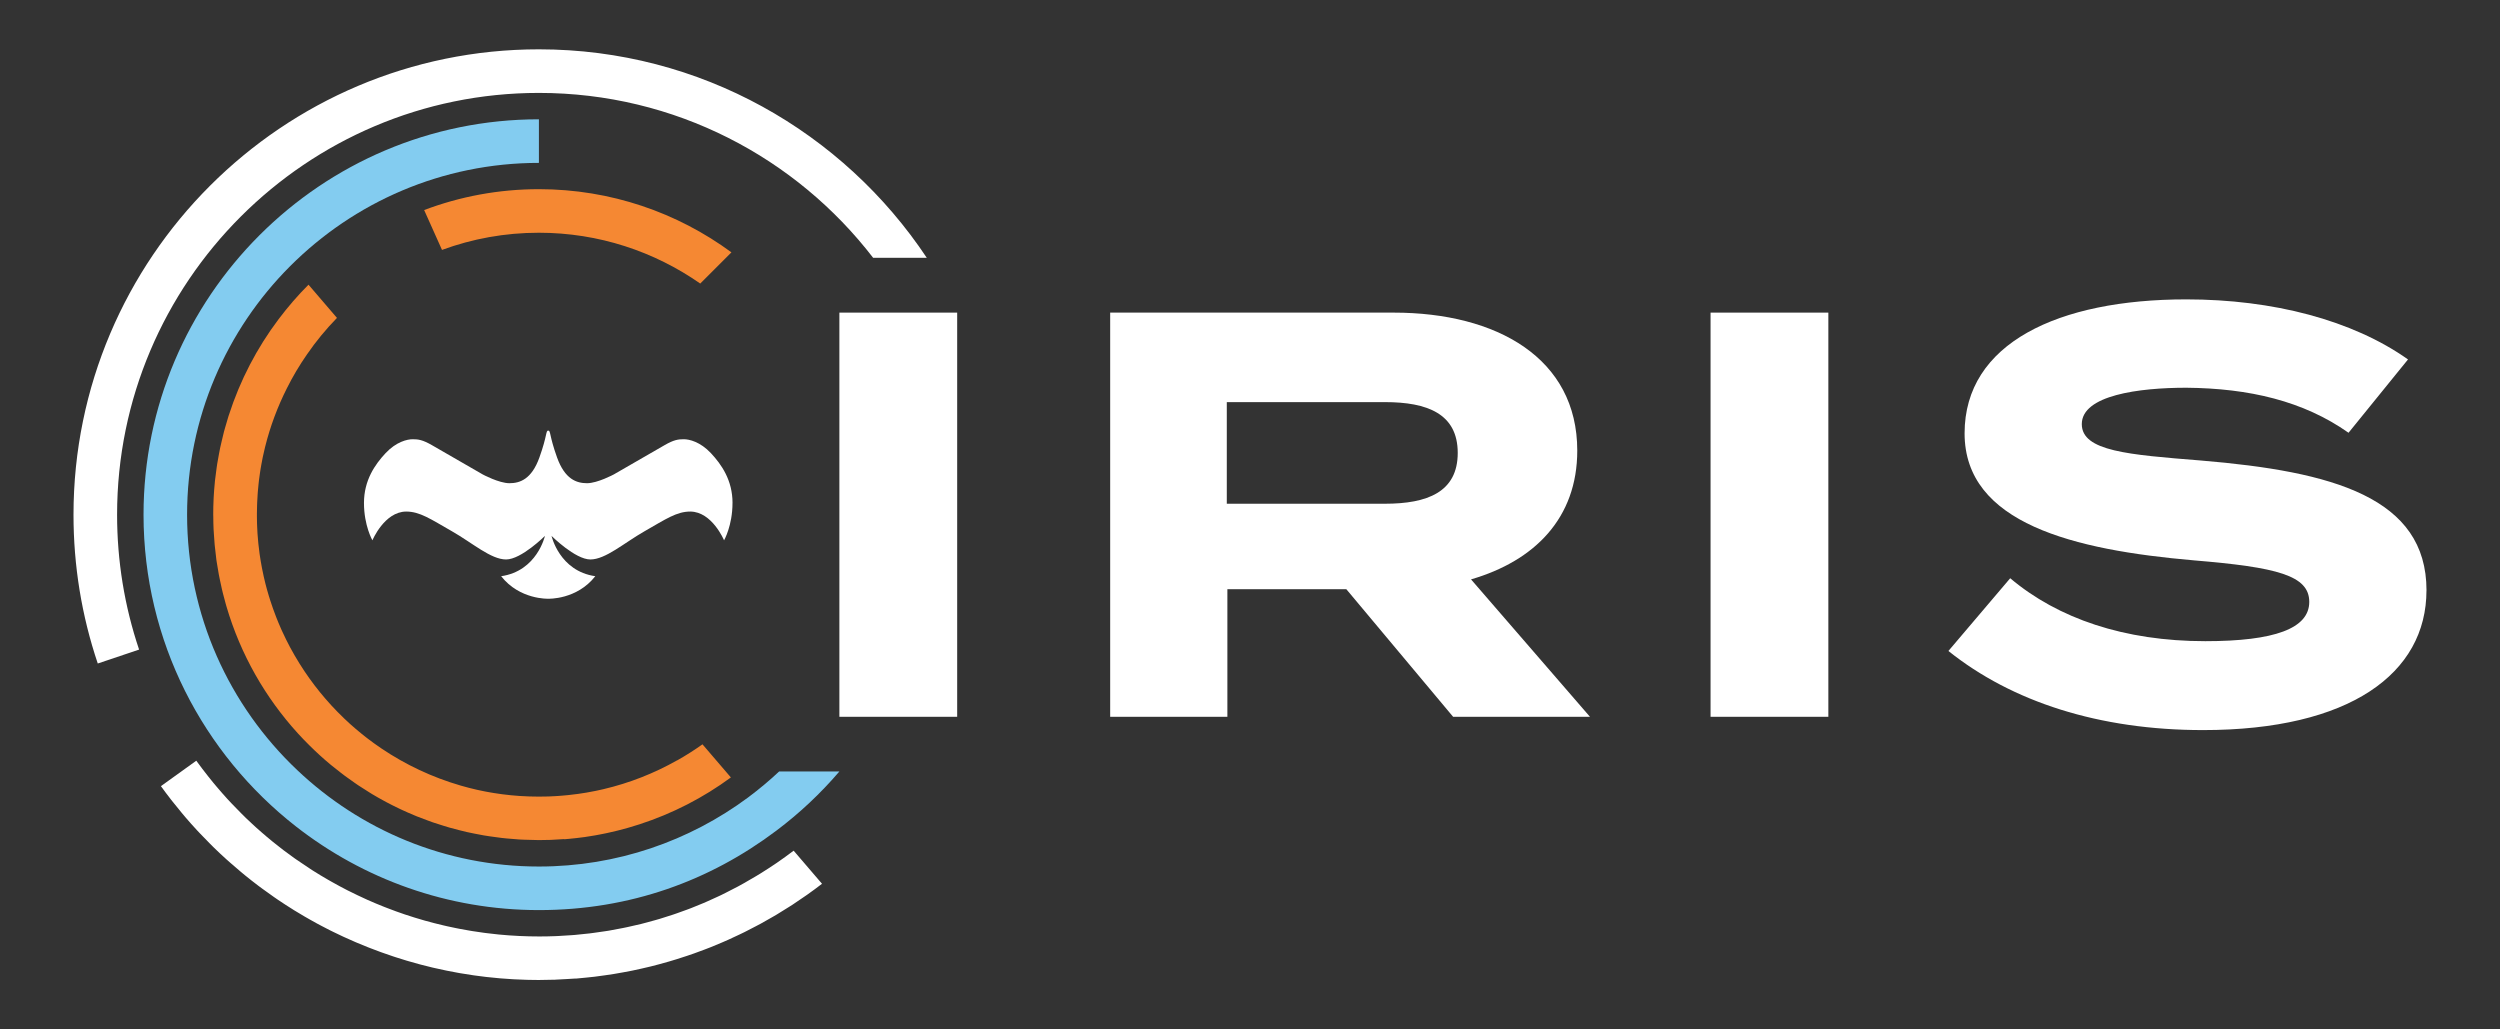 <?xml version="1.0" encoding="UTF-8"?><svg id="a" xmlns="http://www.w3.org/2000/svg" width="850" height="350" viewBox="0 0 850 350"><rect x="0" y="0" width="850" height="350" fill="#333333" stroke="none"/><path d="M249.05,171.01c0,7.72-2.87,12.7-2.87,12.7,0,0-4.05-9.72-11.46-9.78-4.67,0-8.26,2.52-15.63,6.73-6.9,3.94-13.2,9.56-18.36,9.56s-13.21-8.01-13.21-8.01c0,0,2.68,11.96,14.88,13.7-6.29,8.04-16,7.66-16,7.66,0,0-9.72,.37-16.01-7.66,12.21-1.74,14.89-13.7,14.89-13.7,0,0-8.05,8.01-13.21,8.01s-11.45-5.62-18.36-9.56c-7.37-4.21-10.96-6.73-15.63-6.73-7.41,.06-11.46,9.78-11.46,9.78,0,0-2.87-4.98-2.87-12.7s3.74-13.08,7.35-16.94c3.61-3.86,7.35-4.73,9.22-4.73s3.36,.18,6.6,2.05c3.24,1.87,17.19,9.91,17.19,9.91,0,0,5.54,2.99,9.09,2.99s7.54-1.31,10.21-8.78c2.68-7.47,2.12-9.15,2.99-9.09,.87-.06,.31,1.62,2.99,9.09,2.68,7.47,6.66,8.78,10.21,8.78s9.1-2.99,9.1-2.99c0,0,13.95-8.03,17.19-9.91,3.24-1.88,4.73-2.05,6.6-2.05s5.6,.87,9.22,4.73c3.61,3.86,7.35,9.22,7.35,16.94Z" fill="#fff"/><path d="M195.71,332.73c1.22-.1,2.43-.22,3.65-.35,.94-.1,1.89-.19,2.82-.3,1.16-.14,2.31-.3,3.47-.47,.99-.14,1.97-.28,2.96-.44,1.09-.18,2.17-.37,3.25-.57,1.04-.19,2.08-.38,3.11-.59,1.01-.21,2.02-.43,3.03-.66,1.09-.25,2.18-.5,3.26-.76,.94-.23,1.87-.48,2.81-.73,1.14-.3,2.27-.62,3.4-.95,.87-.25,1.73-.51,2.59-.78,1.18-.37,2.35-.75,3.52-1.14,.8-.27,1.6-.54,2.39-.82,1.22-.43,2.42-.88,3.63-1.34,.73-.28,1.47-.56,2.2-.85,1.25-.5,2.48-1.02,3.71-1.55,.68-.29,1.35-.58,2.02-.88,1.27-.57,2.53-1.16,3.78-1.76,.62-.3,1.24-.59,1.85-.89,1.29-.64,2.56-1.3,3.83-1.98,.56-.3,1.13-.59,1.69-.89,1.31-.72,2.61-1.46,3.9-2.21,.5-.29,1.01-.57,1.5-.87,1.35-.81,2.68-1.65,4.01-2.49,.42-.27,.85-.52,1.26-.79,1.45-.95,2.88-1.93,4.3-2.92,.27-.19,.56-.37,.83-.57,1.69-1.2,3.37-2.43,5.01-3.7h0s0,0,0,0l-.03-.03-9.62-11.22c-1.9,1.45-3.84,2.84-5.81,4.2-.02,.02-.05,.03-.08,.05-1.76,1.2-3.56,2.36-5.37,3.49-.54,.33-1.08,.65-1.62,.98-1.33,.8-2.69,1.59-4.05,2.35-.66,.37-1.32,.74-1.99,1.1-1.35,.73-2.72,1.42-4.1,2.11-.55,.27-1.09,.56-1.64,.82-.35,.17-.71,.33-1.07,.5-1.16,.55-2.33,1.08-3.5,1.59-.46,.2-.93,.41-1.39,.61-1.41,.6-2.84,1.18-4.27,1.74-.44,.17-.89,.33-1.33,.5-1.19,.45-2.38,.88-3.58,1.29-.43,.15-.85,.3-1.28,.44-1.47,.49-2.95,.96-4.44,1.41-.5,.15-1,.29-1.5,.43-1.29,.37-2.59,.73-3.9,1.06-.33,.09-.66,.18-.99,.26-1.54,.38-3.08,.73-4.64,1.06-.52,.11-1.03,.22-1.55,.32-1.57,.32-3.15,.62-4.74,.89-.3,.05-.6,.09-.91,.14-1.41,.23-2.82,.43-4.24,.61-.48,.06-.97,.13-1.45,.19-1.64,.2-3.28,.37-4.94,.51-.35,.03-.7,.05-1.06,.08-1.49,.12-2.99,.21-4.5,.28-.35,.02-.7,.04-1.04,.05-1.81,.07-3.63,.11-5.46,.11-4.63,0-9.23-.22-13.79-.66-.15-.01-.3-.03-.45-.05-1.35-.13-2.69-.28-4.03-.46-.27-.03-.54-.07-.81-.11-1.21-.16-2.41-.34-3.61-.53-.36-.06-.73-.12-1.09-.18-1.1-.18-2.19-.38-3.28-.59-.44-.08-.88-.17-1.32-.26-1-.2-1.99-.41-2.98-.63-.43-.1-.86-.19-1.29-.3-2.06-.48-4.1-1-6.13-1.57-.21-.06-.42-.12-.63-.18-2.02-.58-4.02-1.19-6.01-1.86-.12-.04-.25-.08-.37-.12-2-.67-3.98-1.4-5.94-2.16-.35-.13-.69-.27-1.04-.4-1.92-.76-3.82-1.55-5.7-2.39-.27-.12-.55-.25-.82-.38-1.75-.79-3.48-1.62-5.19-2.48-.27-.13-.53-.26-.8-.39-1.78-.91-3.53-1.86-5.27-2.84-.43-.24-.86-.49-1.29-.73-1.71-.98-3.4-2-5.06-3.05-.34-.21-.67-.43-1-.65-1.52-.98-3.02-1.99-4.51-3.03-.32-.22-.64-.43-.95-.66-1.23-.87-2.44-1.76-3.64-2.67-.61-.46-1.2-.94-1.8-1.41-.63-.5-1.27-.99-1.9-1.5-.67-.55-1.34-1.1-2-1.66-.54-.46-1.08-.91-1.61-1.38-.67-.59-1.35-1.17-2.01-1.77-.51-.46-1.01-.93-1.52-1.4-.66-.61-1.32-1.22-1.97-1.85-.52-.51-1.04-1.03-1.55-1.54-1.09-1.08-2.16-2.18-3.21-3.29-.53-.56-1.06-1.12-1.58-1.69-.56-.62-1.11-1.24-1.67-1.87-.53-.6-1.05-1.19-1.56-1.8-.53-.62-1.05-1.24-1.57-1.87-.54-.66-1.07-1.32-1.6-1.99-1.4-1.77-2.78-3.56-4.11-5.41l-12.03,8.65c1.08,1.5,2.19,2.97,3.32,4.42h-.01c.24,.32,.51,.62,.75,.94,.99,1.25,1.99,2.49,3.01,3.71,.42,.5,.83,1,1.25,1.49,1.28,1.49,2.58,2.96,3.91,4.39,.39,.42,.79,.84,1.19,1.26,1.07,1.13,2.16,2.25,3.26,3.35,.45,.45,.9,.9,1.35,1.35,1.4,1.36,2.82,2.7,4.27,4,.43,.39,.86,.76,1.29,1.14,1.18,1.04,2.37,2.07,3.58,3.08,.46,.38,.91,.76,1.37,1.14,1.53,1.24,3.07,2.46,4.64,3.64,.43,.32,.87,.64,1.3,.96,1.31,.97,2.63,1.91,3.97,2.84,.44,.3,.88,.61,1.32,.91,1.65,1.12,3.32,2.2,5.01,3.25,.15,.09,.29,.19,.43,.28,.51,.31,1.03,.61,1.54,.92,.67,.41,1.34,.81,2.02,1.21,.62,.36,1.25,.71,1.87,1.07,.78,.44,1.56,.88,2.35,1.31,.55,.3,1.1,.58,1.64,.87,.89,.47,1.78,.93,2.68,1.39,.44,.22,.89,.44,1.34,.66,1.05,.52,2.11,1.03,3.18,1.52,.12,.05,.23,.11,.34,.16,.17,.08,.35,.15,.52,.23,1.11,.51,2.23,1.01,3.35,1.49,.28,.12,.57,.24,.85,.36,1.13,.48,2.27,.95,3.42,1.4,.27,.11,.55,.21,.82,.32,1.16,.45,2.32,.89,3.5,1.32,.26,.09,.52,.19,.79,.28,1.19,.43,2.39,.84,3.59,1.24,.24,.08,.49,.16,.73,.24,1.22,.4,2.45,.78,3.68,1.15,.23,.07,.46,.13,.69,.2,1.25,.37,2.5,.72,3.76,1.06,.22,.06,.44,.11,.65,.17,1.27,.33,2.55,.66,3.83,.96,.21,.05,.41,.09,.62,.14,1.3,.3,2.59,.59,3.9,.85,.2,.04,.39,.08,.59,.12,1.31,.26,2.63,.52,3.95,.75,.2,.03,.4,.07,.6,.1,1.32,.23,2.64,.44,3.97,.63,.21,.03,.42,.06,.62,.09,1.32,.19,2.64,.36,3.96,.51,.23,.03,.46,.05,.69,.07,1.31,.14,2.61,.28,3.92,.39,.26,.02,.51,.04,.77,.06,1.28,.1,2.57,.2,3.86,.27,.3,.02,.6,.03,.91,.04,1.24,.06,2.49,.12,3.73,.15,.37,0,.74,0,1.11,.02,.97,.02,1.95,.04,2.92,.04,.17,0,.33-.01,.5-.01,1.67,0,3.35-.03,5.03-.09,.15,0,.31-.02,.46-.03,1.25-.05,2.5-.13,3.75-.2,.92-.06,1.85-.1,2.76-.17Z" fill="#fff"/><path d="M315.1,87.66h-18.23c-26.21-34.08-67.41-56.07-113.66-56.07-79.07,0-143.4,64.34-143.4,143.41,0,15.71,2.52,31.13,7.48,45.86l-14.05,4.73c-5.48-16.26-8.25-33.27-8.25-50.59C25,87.75,95.98,16.77,183.22,16.77c54.99,0,103.52,28.2,131.89,70.89Z" fill="#fff"/><path d="M264.91,262.3c-3.35,3.14-6.89,6.09-10.58,8.85-19.89,14.74-44.51,23.47-71.11,23.47-31.77,0-60.71-12.46-82.15-32.78-23.06-21.8-37.46-52.67-37.46-86.84,0-65.96,53.66-119.62,119.62-119.62v-14.82c-74.12,0-134.43,60.31-134.43,134.43,0,43.02,20.3,81.37,51.82,106,22.81,17.81,51.49,28.44,82.61,28.44s58.25-10.06,80.76-27.03c7.85-5.9,15.03-12.65,21.41-20.11h-20.48Z" fill="#83ccf0"/><path d="M191.86,285.35c.55-.04,1.1-.09,1.66-.15,1.62-.15,3.23-.33,4.83-.55,.09-.01,.18-.02,.27-.03,.03,0,.06,0,.09-.01,.42-.06,.84-.13,1.26-.2,.79-.12,1.59-.24,2.37-.38,.5-.09,.99-.19,1.48-.28,.73-.14,1.46-.28,2.19-.43,.43-.09,.86-.19,1.29-.29,.81-.18,1.61-.36,2.41-.56,.33-.08,.66-.17,.98-.25,.93-.24,1.86-.49,2.78-.75,.19-.06,.39-.11,.58-.17,1.1-.32,2.19-.65,3.27-1l.07-.02c11.34-3.68,21.8-9.1,31.11-15.95l-9.66-11.26c-2.76,1.97-5.63,3.79-8.61,5.47l-.02-.02c-7.76,4.39-16.19,7.72-25.09,9.81-.65,.15-1.3,.29-1.95,.43-.29,.06-.57,.13-.86,.18-.85,.17-1.7,.33-2.56,.48-.1,.02-.21,.04-.31,.06-.9,.15-1.81,.29-2.72,.42-.08,.01-.15,.02-.23,.03-.9,.13-1.79,.23-2.69,.33-.2,.02-.39,.05-.59,.07-.69,.07-1.38,.13-2.07,.19-.42,.04-.84,.07-1.26,.1-.44,.03-.87,.05-1.31,.08-.68,.04-1.35,.08-2.04,.1-.2,0-.39,0-.59,.01-.9,.03-1.81,.04-2.72,.04-.04,0-.07,0-.11,0-2.11,0-4.2-.07-6.27-.21-.03,0-.05,0-.08,0-1-.07-1.99-.15-2.99-.25-.12-.01-.25-.03-.37-.04-.88-.09-1.75-.19-2.62-.3-.26-.03-.52-.07-.78-.11-.72-.1-1.44-.2-2.15-.32-.41-.07-.83-.14-1.24-.21-.55-.1-1.1-.19-1.64-.3-.57-.11-1.14-.23-1.71-.35-.37-.08-.75-.16-1.12-.24-.72-.16-1.44-.34-2.16-.52-.21-.05-.43-.11-.64-.16-.86-.22-1.71-.45-2.56-.7-.07-.02-.14-.04-.2-.06-9.62-2.79-18.68-7.07-26.89-12.6l-.13-.09c-.72-.49-1.44-.99-2.15-1.5-.16-.11-.31-.23-.47-.34-.59-.43-1.17-.86-1.75-1.3-.28-.21-.55-.42-.83-.64-.45-.35-.89-.7-1.33-1.06-.4-.32-.8-.65-1.19-.98-.31-.26-.61-.51-.92-.77-.52-.45-1.04-.9-1.55-1.35-.17-.15-.34-.3-.51-.46-.64-.58-1.26-1.16-1.88-1.75-.04-.04-.08-.08-.12-.12-5.72-5.49-10.76-11.68-14.98-18.44-1.15-1.84-2.24-3.72-3.27-5.64,0,0,0,0,0,0-.92-1.73-1.79-3.49-2.61-5.28-.13-.27-.26-.55-.38-.82-.36-.8-.71-1.62-1.04-2.43-.24-.58-.47-1.17-.7-1.75-.38-.98-.75-1.97-1.1-2.96-.31-.88-.61-1.77-.9-2.67-.16-.51-.32-1.02-.48-1.54-.41-1.36-.8-2.72-1.15-4.11-.03-.1-.05-.2-.07-.3-.36-1.43-.68-2.88-.97-4.35-.05-.25-.1-.49-.15-.74-.3-1.58-.57-3.17-.8-4.78-.16-1.17-.3-2.33-.42-3.49-.04-.41-.07-.83-.11-1.24-.07-.73-.13-1.46-.18-2.19-.04-.65-.07-1.3-.1-1.95-.02-.49-.05-.97-.06-1.46-.02-.79-.04-1.59-.04-2.39,0-.34,0-.68,0-1.02,0-.96,.02-1.92,.06-2.88,0-.28,.02-.56,.03-.84,.04-.94,.1-1.87,.16-2.81,.02-.32,.04-.64,.07-.97,.07-.84,.15-1.68,.24-2.51,.05-.43,.09-.86,.14-1.28,.08-.69,.18-1.38,.28-2.06,.08-.58,.17-1.16,.26-1.73,.08-.5,.17-1,.26-1.5,.14-.76,.27-1.51,.43-2.26,.06-.29,.13-.58,.19-.88,.2-.95,.42-1.89,.65-2.83,.02-.08,.04-.15,.06-.23,1.72-6.88,4.2-13.5,7.35-19.75,2-4,4.27-7.84,6.82-11.5h0c3.05-4.45,6.48-8.61,10.22-12.45l-9.68-11.29c-3.64,3.64-7.01,7.55-10.12,11.67h0s-.04,.06-.07,.09c-7.32,9.73-13.06,20.7-16.87,32.53-.04,.13-.09,.27-.14,.4-.41,1.29-.78,2.6-1.15,3.91-.13,.48-.28,.94-.4,1.42-.26,.99-.49,2-.72,3-.19,.82-.39,1.63-.57,2.46-.15,.71-.27,1.43-.41,2.14-.22,1.13-.43,2.27-.61,3.41-.07,.47-.13,.95-.2,1.42-.2,1.4-.39,2.79-.54,4.2-.03,.3-.05,.6-.08,.9-.15,1.57-.28,3.15-.36,4.74-.01,.24-.02,.47-.03,.71-.08,1.63-.12,3.26-.12,4.9,0,.08,0,.16,0,.24,0,.28,.02,.56,.02,.84,.01,1.4,.03,2.8,.1,4.21,.03,.56,.07,1.11,.11,1.67,.07,1.2,.14,2.4,.26,3.6,.09,.94,.21,1.87,.32,2.81,.09,.76,.15,1.52,.26,2.28,.01,.09,.03,.18,.04,.27,.04,.29,.09,.57,.14,.86,.2,1.3,.41,2.58,.65,3.86,.1,.53,.21,1.06,.32,1.59,.22,1.07,.45,2.14,.69,3.2,.12,.51,.24,1.01,.36,1.52,.29,1.19,.61,2.37,.94,3.54,.09,.33,.18,.66,.28,.99,4.82,16.42,13.27,31.08,24.32,43.21,1.25,1.38,2.55,2.71,3.87,4.02,.02,.02,.04,.04,.06,.06,2.31,2.29,4.7,4.48,7.21,6.56,.16,.14,.34,.26,.5,.4,.89,.73,1.8,1.44,2.72,2.15,.54,.42,1.08,.84,1.63,1.25,1.06,.79,2.14,1.54,3.23,2.3,.43,.3,.86,.6,1.29,.89,1.21,.81,2.44,1.58,3.67,2.34,.34,.21,.68,.43,1.03,.64,1.31,.79,2.65,1.54,3.99,2.27,.3,.16,.59,.33,.9,.49,1.37,.73,2.76,1.42,4.16,2.09,.31,.15,.61,.3,.92,.44,1.37,.64,2.75,1.24,4.14,1.82,.37,.16,.75,.32,1.12,.47,1.31,.53,2.63,1.02,3.96,1.5,.5,.18,.99,.37,1.49,.54,1.19,.41,2.4,.79,3.62,1.16,.67,.21,1.34,.42,2.01,.61,1.05,.3,2.1,.57,3.16,.84,.87,.22,1.75,.44,2.63,.65,.88,.2,1.76,.38,2.64,.55,1.09,.22,2.17,.43,3.27,.62,.71,.12,1.42,.23,2.13,.33,1.28,.19,2.56,.37,3.86,.52,.57,.07,1.15,.12,1.72,.18,1.42,.14,2.85,.26,4.29,.35,.51,.03,1.02,.05,1.52,.07,1.47,.07,2.95,.11,4.44,.12,.23,0,.46,.02,.68,.02,.58,0,1.15-.02,1.72-.03,.76-.01,1.53-.01,2.29-.04,1.55-.06,3.09-.15,4.63-.27Z" fill="#f58833"/><path d="M248.69,85.8l-10.61,10.61c-15.56-10.87-34.47-17.28-54.86-17.28-11.57,0-22.66,2.06-32.94,5.84l-6.07-13.55c12.14-4.59,25.29-7.1,39.01-7.1,24.46,0,47.12,7.99,65.47,21.48Z" fill="#f58833"/><g><path d="M285.39,243.71V106.29h40.05V243.71h-40.05Z" fill="#fff"/><path d="M494.06,243.71l-36.31-43.38h-40.44v43.38h-39.85V106.29h96.39c35.14,0,62.42,15.51,62.42,46.92,0,22.97-14.53,37.5-36.12,43.78l40.44,46.72h-46.52Zm-23.16-72.44c14.33,0,24.73-3.93,24.73-17.28s-10.4-17.27-24.73-17.27h-53.79v34.55h53.79Z" fill="#fff"/><path d="M581.59,243.71V106.29h40.05V243.71h-40.05Z" fill="#fff"/><path d="M825,200.72c0,28.27-26.11,47.51-75.97,47.51-35.33,0-64.98-9.62-86.57-26.9l21.01-24.73c16.29,13.74,38.87,21.4,66.35,21.4,23.56,0,35.33-4.32,35.33-13.35s-10.99-11.78-39.26-14.13c-40.83-3.53-77.93-12.56-77.93-43.19s31.8-45.54,75.38-45.54c29.45,0,56.54,7.07,75.38,20.42l-20.22,24.93c-15.31-10.8-33.76-15.12-55.16-15.31-16.1,0-35.53,2.55-35.53,12.37,0,9.23,15.9,10.4,40.44,12.37,44.95,3.73,76.76,12.56,76.76,44.17Z" fill="#fff"/></g></svg>